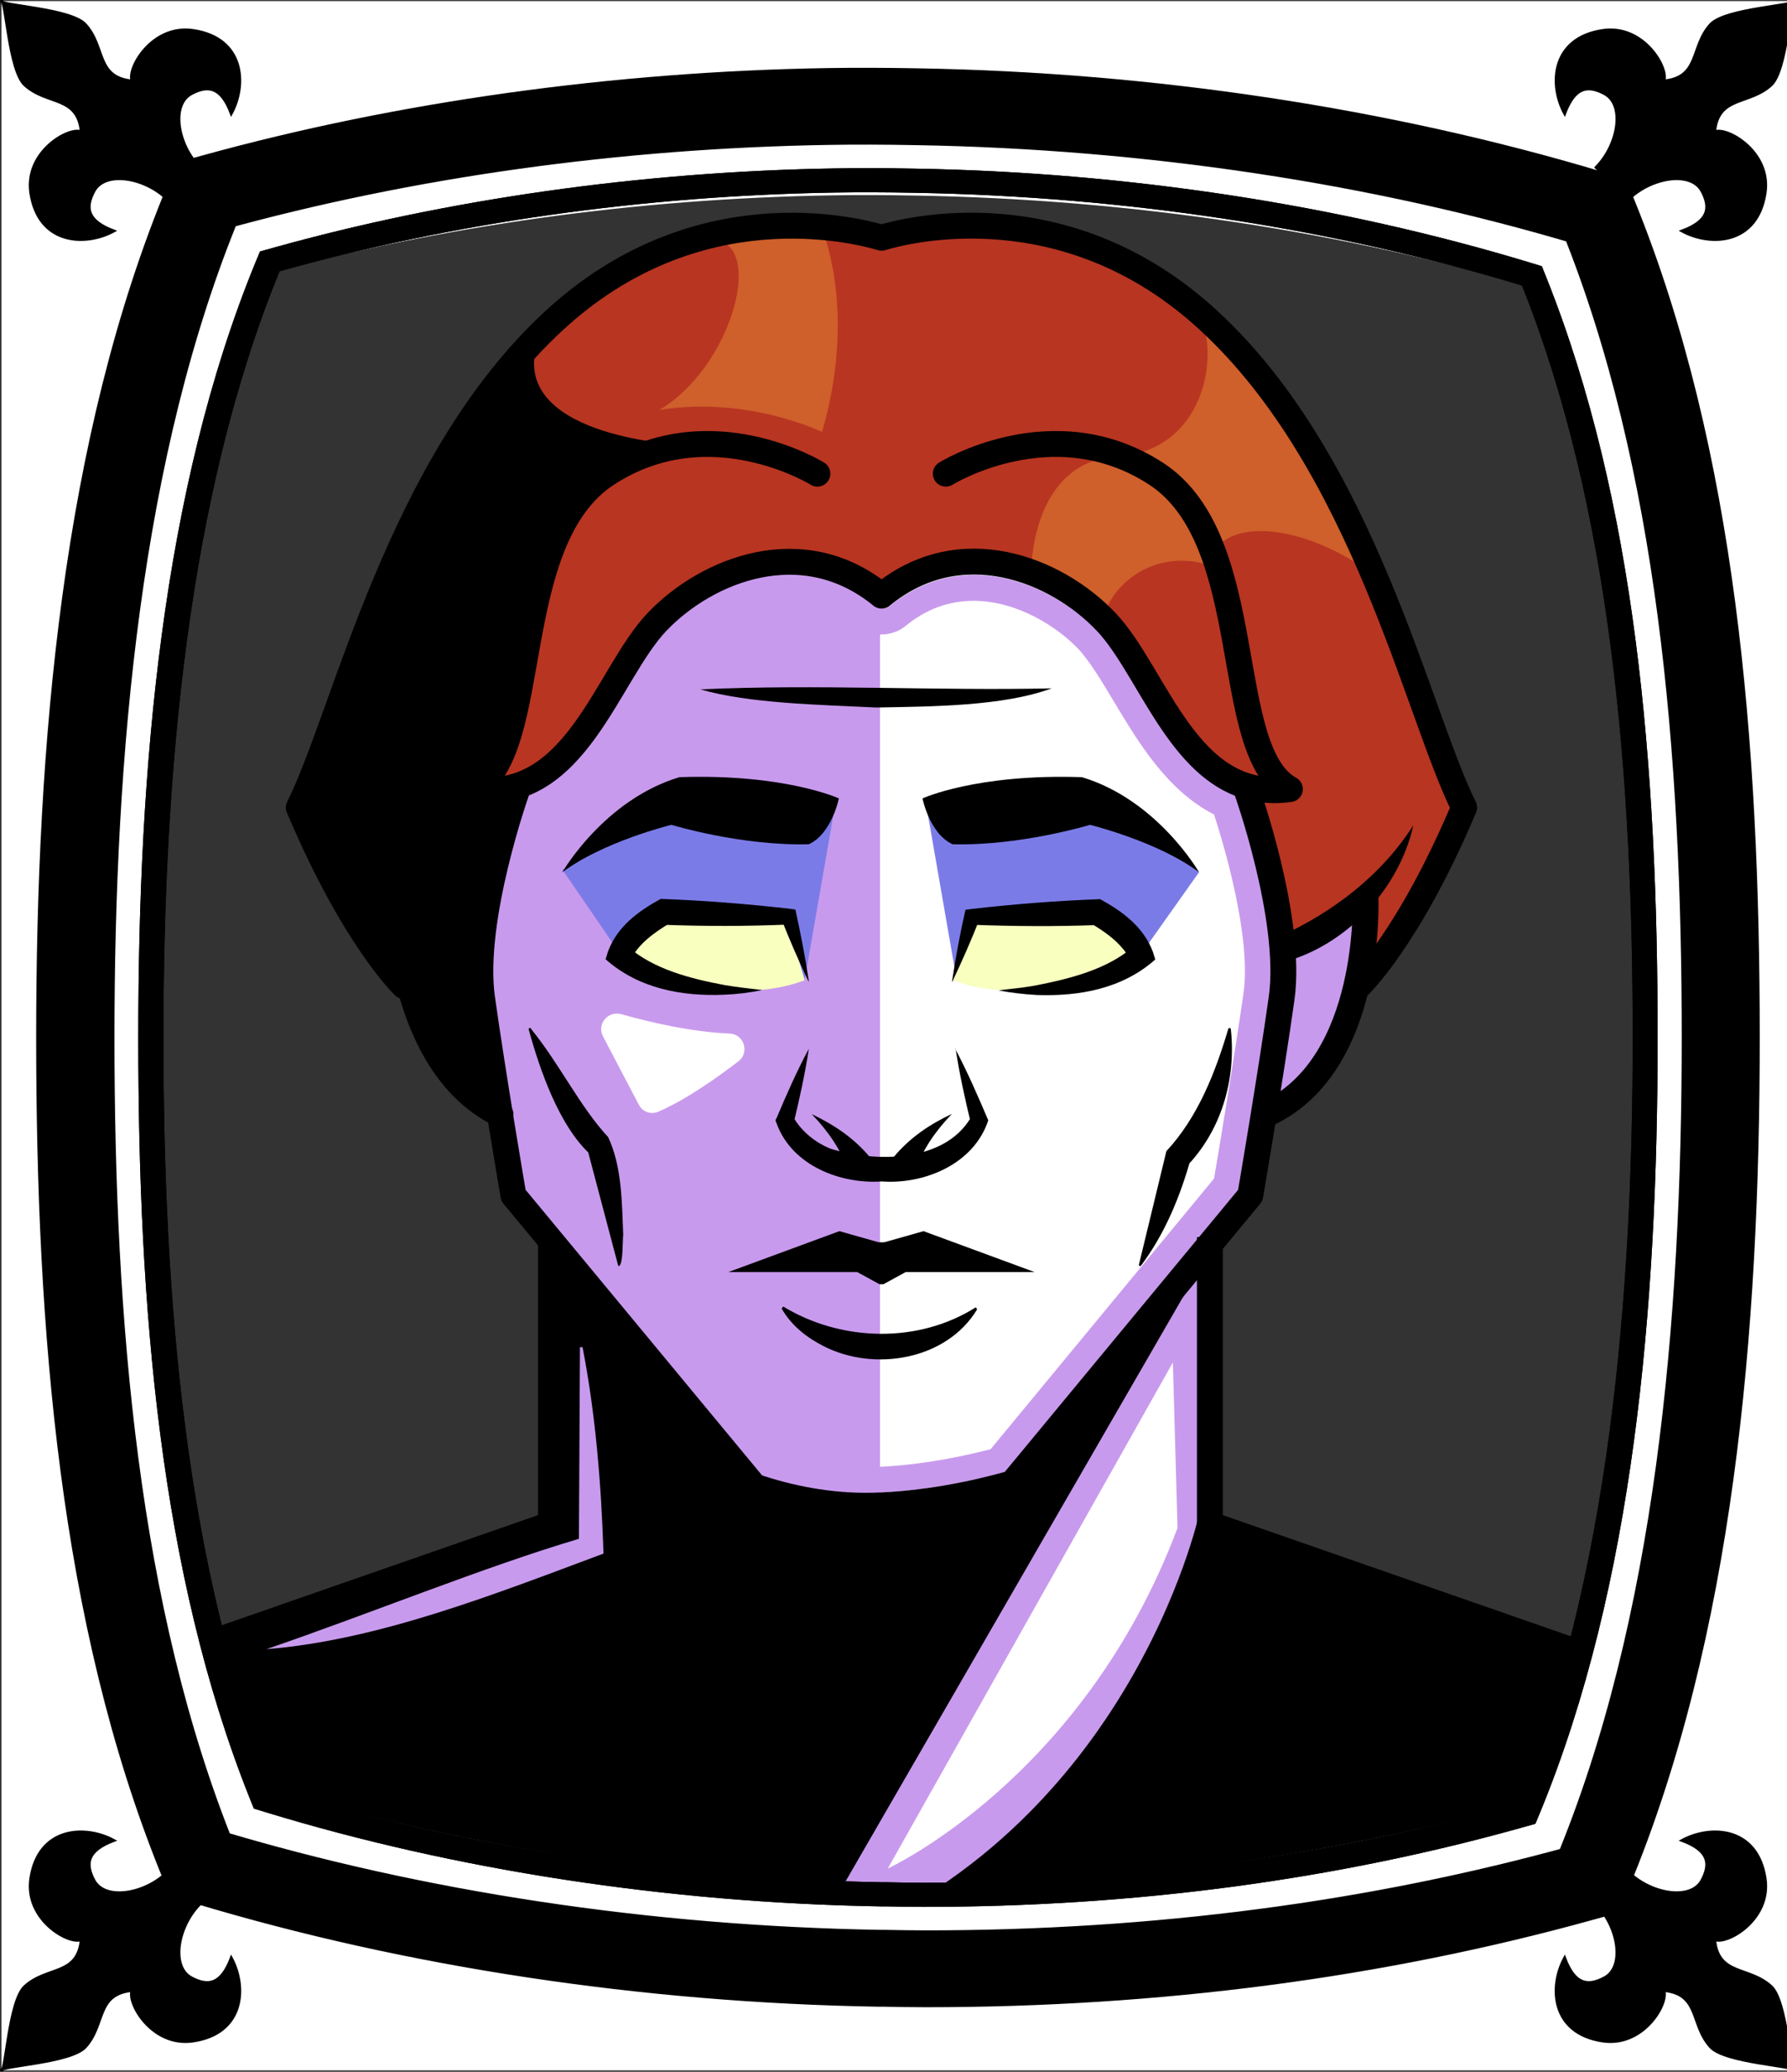 <svg id="Capa_2" xmlns="http://www.w3.org/2000/svg" xmlns:xlink="http://www.w3.org/1999/xlink" viewBox="0 0 69.02 80">
<rect x="0" y="0" width="69.02" height="80" fill="#333333" stroke="none"/>
<defs >
<style >
.cls-1{fill:#c89aed;}.cls-2{fill:#fff;}.cls-3{fill:#f8ffbf;}.cls-4{fill:#7b7be8;}.cls-5{fill:#a88347;}.cls-6{fill:#782ab5;}.cls-7,.cls-8,.cls-9,.cls-10,.cls-11,.cls-12{fill:none;}.cls-7,.cls-8,.cls-12{stroke:#000;}.cls-7,.cls-12{stroke-miterlimit:10;}.cls-8,.cls-9{stroke-linecap:round;stroke-linejoin:round;}.cls-9{stroke:#deb778;stroke-dasharray:0 0 0 4.06;}.cls-13{fill:#deb778;}.cls-14{fill:url(#USGS_19_Inundación_de_tierra_2);}.cls-11{stroke:#1d1d1b;stroke-dasharray:0 0 2 2;stroke-width:.3px;}.cls-15{fill:#cf5f2b;}.cls-16{fill:#fcf0c5;}.cls-12{stroke-width:.5px;}.cls-17{fill:#b83521;}
</style>
<pattern id="USGS_19_Inundación_de_tierra_2" x="0" y="0" width="72" height="72" patternTransform="translate(-308.48 -16279) rotate(-90)" patternUnits="userSpaceOnUse" viewBox="0 0 72 72">
<g >
<rect class="cls-10" width="72" height="72">
</rect>
<g >
<line class="cls-11" x1="71" y1="71" x2="144.44" y2="71">
</line>
<line class="cls-11" x1="71" y1="67" x2="144.44" y2="67">
</line>
<line class="cls-11" x1="71" y1="63" x2="144.44" y2="63">
</line>
<line class="cls-11" x1="71" y1="59" x2="144.44" y2="59">
</line>
<line class="cls-11" x1="71" y1="55" x2="144.44" y2="55">
</line>
<line class="cls-11" x1="71" y1="51" x2="144.44" y2="51">
</line>
<line class="cls-11" x1="71" y1="47" x2="144.44" y2="47">
</line>
<line class="cls-11" x1="71" y1="43" x2="144.44" y2="43">
</line>
<line class="cls-11" x1="71" y1="39" x2="144.44" y2="39">
</line>
<line class="cls-11" x1="71" y1="35" x2="144.44" y2="35">
</line>
<line class="cls-11" x1="71" y1="31" x2="144.44" y2="31">
</line>
<line class="cls-11" x1="71" y1="27" x2="144.44" y2="27">
</line>
<line class="cls-11" x1="71" y1="23" x2="144.44" y2="23">
</line>
<line class="cls-11" x1="71" y1="19" x2="144.44" y2="19">
</line>
<line class="cls-11" x1="71" y1="15" x2="144.44" y2="15">
</line>
<line class="cls-11" x1="71" y1="11" x2="144.44" y2="11">
</line>
<line class="cls-11" x1="71" y1="7" x2="144.44" y2="7">
</line>
<line class="cls-11" x1="71" y1="3" x2="144.44" y2="3">
</line>
</g>
<g >
<line class="cls-11" x1="-1" y1="71" x2="72.44" y2="71">
</line>
<line class="cls-11" x1="-1" y1="67" x2="72.44" y2="67">
</line>
<line class="cls-11" x1="-1" y1="63" x2="72.44" y2="63">
</line>
<line class="cls-11" x1="-1" y1="59" x2="72.44" y2="59">
</line>
<line class="cls-11" x1="-1" y1="55" x2="72.44" y2="55">
</line>
<line class="cls-11" x1="-1" y1="51" x2="72.44" y2="51">
</line>
<line class="cls-11" x1="-1" y1="47" x2="72.44" y2="47">
</line>
<line class="cls-11" x1="-1" y1="43" x2="72.44" y2="43">
</line>
<line class="cls-11" x1="-1" y1="39" x2="72.44" y2="39">
</line>
<line class="cls-11" x1="-1" y1="35" x2="72.44" y2="35">
</line>
<line class="cls-11" x1="-1" y1="31" x2="72.44" y2="31">
</line>
<line class="cls-11" x1="-1" y1="27" x2="72.44" y2="27">
</line>
<line class="cls-11" x1="-1" y1="23" x2="72.44" y2="23">
</line>
<line class="cls-11" x1="-1" y1="19" x2="72.44" y2="19">
</line>
<line class="cls-11" x1="-1" y1="15" x2="72.44" y2="15">
</line>
<line class="cls-11" x1="-1" y1="11" x2="72.44" y2="11">
</line>
<line class="cls-11" x1="-1" y1="7" x2="72.44" y2="7">
</line>
<line class="cls-11" x1="-1" y1="3" x2="72.44" y2="3">
</line>
<line class="cls-11" x1="1.04" y1="69" x2="74.48" y2="69">
</line>
<line class="cls-11" x1="1.04" y1="65" x2="74.48" y2="65">
</line>
<line class="cls-11" x1="1.04" y1="61" x2="74.48" y2="61">
</line>
<line class="cls-11" x1="1.04" y1="57" x2="74.48" y2="57">
</line>
<line class="cls-11" x1="1.04" y1="53" x2="74.48" y2="53">
</line>
<line class="cls-11" x1="1.04" y1="49" x2="74.48" y2="49">
</line>
<line class="cls-11" x1="1.04" y1="45" x2="74.48" y2="45">
</line>
<line class="cls-11" x1="1.04" y1="41" x2="74.48" y2="41">
</line>
<line class="cls-11" x1="1.04" y1="37" x2="74.48" y2="37">
</line>
<line class="cls-11" x1="1.04" y1="33" x2="74.48" y2="33">
</line>
<line class="cls-11" x1="1.04" y1="29" x2="74.48" y2="29">
</line>
<line class="cls-11" x1="1.04" y1="25" x2="74.48" y2="25">
</line>
<line class="cls-11" x1="1.04" y1="21" x2="74.48" y2="21">
</line>
<line class="cls-11" x1="1.04" y1="17" x2="74.48" y2="17">
</line>
<line class="cls-11" x1="1.04" y1="13" x2="74.48" y2="13">
</line>
<line class="cls-11" x1="1.04" y1="9" x2="74.48" y2="9">
</line>
<line class="cls-11" x1="1.04" y1="5" x2="74.48" y2="5">
</line>
<line class="cls-11" x1="1.04" y1="1" x2="74.48" y2="1">
</line>
</g>
<g >
<line class="cls-11" x1="-73" y1="71" x2=".44" y2="71">
</line>
<line class="cls-11" x1="-73" y1="67" x2=".44" y2="67">
</line>
<line class="cls-11" x1="-73" y1="63" x2=".44" y2="63">
</line>
<line class="cls-11" x1="-73" y1="59" x2=".44" y2="59">
</line>
<line class="cls-11" x1="-73" y1="55" x2=".44" y2="55">
</line>
<line class="cls-11" x1="-73" y1="51" x2=".44" y2="51">
</line>
<line class="cls-11" x1="-73" y1="47" x2=".44" y2="47">
</line>
<line class="cls-11" x1="-73" y1="43" x2=".44" y2="43">
</line>
<line class="cls-11" x1="-73" y1="39" x2=".44" y2="39">
</line>
<line class="cls-11" x1="-73" y1="35" x2=".44" y2="35">
</line>
<line class="cls-11" x1="-73" y1="31" x2=".44" y2="31">
</line>
<line class="cls-11" x1="-73" y1="27" x2=".44" y2="27">
</line>
<line class="cls-11" x1="-73" y1="23" x2=".44" y2="23">
</line>
<line class="cls-11" x1="-73" y1="19" x2=".44" y2="19">
</line>
<line class="cls-11" x1="-73" y1="15" x2=".44" y2="15">
</line>
<line class="cls-11" x1="-73" y1="11" x2=".44" y2="11">
</line>
<line class="cls-11" x1="-73" y1="7" x2=".44" y2="7">
</line>
<line class="cls-11" x1="-73" y1="3" x2=".44" y2="3">
</line>
<line class="cls-11" x1="-70.96" y1="69" x2="2.48" y2="69">
</line>
<line class="cls-11" x1="-70.96" y1="65" x2="2.48" y2="65">
</line>
<line class="cls-11" x1="-70.96" y1="61" x2="2.48" y2="61">
</line>
<line class="cls-11" x1="-70.96" y1="57" x2="2.48" y2="57">
</line>
<line class="cls-11" x1="-70.96" y1="53" x2="2.48" y2="53">
</line>
<line class="cls-11" x1="-70.96" y1="49" x2="2.48" y2="49">
</line>
<line class="cls-11" x1="-70.96" y1="45" x2="2.48" y2="45">
</line>
<line class="cls-11" x1="-70.96" y1="41" x2="2.48" y2="41">
</line>
<line class="cls-11" x1="-70.96" y1="37" x2="2.48" y2="37">
</line>
<line class="cls-11" x1="-70.96" y1="33" x2="2.48" y2="33">
</line>
<line class="cls-11" x1="-70.96" y1="29" x2="2.48" y2="29">
</line>
<line class="cls-11" x1="-70.96" y1="25" x2="2.48" y2="25">
</line>
<line class="cls-11" x1="-70.96" y1="21" x2="2.48" y2="21">
</line>
<line class="cls-11" x1="-70.96" y1="17" x2="2.48" y2="17">
</line>
<line class="cls-11" x1="-70.96" y1="13" x2="2.48" y2="13">
</line>
<line class="cls-11" x1="-70.96" y1="9" x2="2.48" y2="9">
</line>
<line class="cls-11" x1="-70.96" y1="5" x2="2.48" y2="5">
</line>
<line class="cls-11" x1="-70.96" y1="1" x2="2.48" y2="1">
</line>
</g>
</g>
</pattern>
</defs>

<g id="Capa_10">
<g >
<path class="cls-1" d="M63.24,64.3l-2.3,9.87-21.4,3.41-26.55-3.19-6.26-3.95-.55-6.36,14.93-5.16,.21-10.53-1.64-2.31-.44-3.62s-2.09-.55-3.62-4.5c-.03-.04-.07-.08-.1-.12-.11-.12-.21-.24-.3-.36-1.76-2.17-2.83-4.39-3.32-5.57-.23-.54-.34-.86-.34-.86,0,0,4.94-12.4,6.03-14.16,1.1-1.75,6.37-10.53,16.35-7.68,8.45-1.86,12.62,1.65,16.35,7.68,3.73,6.26,6.37,14.38,6.37,14.38,0,0-2.22,5.06-4.16,6.39-.04,.03-.08,.06-.12,.08-.55,2.97-3.4,4.94-3.4,4.94l-.66,3.51-1.65,2.2,.33,10.86,16.24,5.05Z">
</path>
<path class="cls-17" d="M56.66,31.27s-2.22,5.06-4.16,6.39l.21-2.67-3.07,1.75-1.55-6.42s-2.37-.39-3.88-4.06c-1.5-3.68-6.2-6.21-10.3-3.38-3.01-1.68-6.26-1.08-8.13,.85-2.47,3.97-4.4,6.44-5.66,6.74-.97,3.32-1.69,8.02-1.69,8.02l-2.91-.65-.1-.02-.2-.34-3.32-5.57c-.23-.54-.34-.86-.34-.86,0,0,4.94-12.4,6.03-14.16,1.1-1.75,6.37-10.53,16.35-7.68,8.45-1.86,12.62,1.65,16.35,7.68,3.73,6.26,6.37,14.38,6.37,14.38Z">
</path>
<polygon class="cls-4" points="32.22 31.29 31.08 37.84 23.93 36.8 21.72 33.58 26.26 31.16 32.22 31.29">
</polygon>
<path class="cls-2" d="M33.99,57.9V23.27s2.52-1.74,4-1.57,4.18,.96,5.22,2.87,3.39,5.22,4.87,5.74c1.83,5.39,1.65,7.13,1.65,7.13l-1.74,9.05-8.85,10.65-5.15,.75Z">
</path>
<polygon class="cls-4" points="35.81 31.29 36.95 37.84 44.1 36.8 46.31 33.68 45.41 32.86 41.76 31.16 35.81 31.29">
</polygon>
<path d="M46.67,48.39l-15.59,26.99-20.99-1.88-2.21-10.05,13.23-4.53,.22-10.53,7.77,9.21s5.86,1.1,10.05-.44c3.43-4.31,7.53-8.76,7.53-8.76Z">
</path>
<path class="cls-3" d="M36.8,37.84l.69-2.32,4.7-.26,1.74,1.69s-3.75,2.17-7.13,.9Z">
</path>
<path class="cls-3" d="M31.08,37.84l-.69-2.32-4.7-.26-1.74,1.69s3.75,2.17,7.13,.9Z">
</path>
<path d="M15.54,34.77s-.1,6.02,3.57,7.82c-.82-4.42-.75-5.96-.75-5.96l-2.82-1.87Z">
</path>
<path class="cls-2" d="M23.99,39.16c1.1,.31,2.71,.69,4.2,.75,.56,.03,.77,.75,.32,1.08-1.57,1.2-2.55,1.71-3.09,1.94-.29,.12-.61,0-.75-.28l-1.38-2.63c-.25-.47,.19-1,.7-.86Z">
</path>
<path class="cls-15" d="M39.83,22s0-4.19,3.33-4.38,4-3.9,3.14-5.52c4.57,4.57,5.62,7.62,6.47,9.9-2.57-1.81-5.71-2.09-6.09-.19-2.28-.67-3.9,.95-4.09,2.19-1.52-1.14-2.76-2-2.76-2Z">
</path>
<path d="M25.95,17.14s-6.9-.42-4.99-4.41c-4.99,5.82-5.9,10.81-7.15,13.06s-2.58,5.82-2.58,5.82l3.99,5.49,.08-2.58,3.05,2.12,1.76-6.17-1.16-.2s1.41-3.24,1.5-5.32,.67-7.57,5.49-7.82Z">
</path>
<path d="M47,59.25s-4.2,11.86-12.73,15.25c11.83,2.96,25.49-1.91,25.49-1.91l1.04-8.96-13.8-4.38Z">
</path>
<path class="cls-15" d="M31.75,16.68s-2.87-1.4-6.28-.85c2.72-1.63,3.96-6.05,2.33-6.52,2.56-.54,4.03-.23,4.03-.23,0,0,1.24,3.1-.08,7.6Z">
</path>
<path class="cls-1" d="M30.49,23.2c.95,0,1.82,.32,2.6,.96,.27,.22,.61,.34,.95,.34s.69-.12,.95-.34c.78-.64,1.66-.96,2.61-.96,1.68,0,3.23,1,4.04,1.85,.45,.48,.93,1.28,1.4,2.07,.92,1.53,2.04,3.41,3.85,4.33,.38,1.17,1.44,4.71,1.14,6.89-.37,2.58-.97,6.18-1.14,7.17l-8.63,10.45c-1.63,.42-3.17,.65-4.57,.69-.08,0-.16,0-.23,0-1.35,0-2.57-.27-3.43-.54l-8.77-10.6c-.17-1-.78-4.62-1.13-7.17-.31-2.16,.74-5.68,1.13-6.91,1.78-.93,2.9-2.79,3.83-4.33,.46-.77,.93-1.57,1.38-2.05,.81-.85,2.36-1.85,4.04-1.85m7.11-1c-1.08,0-2.19,.34-3.24,1.19-.09,.07-.2,.11-.31,.11s-.23-.04-.32-.11c-1.04-.85-2.16-1.19-3.24-1.19-1.92,0-3.72,1.07-4.76,2.16-.52,.55-1.01,1.37-1.52,2.23-.94,1.56-2.04,3.4-3.78,4.12-.1,.29-1.71,4.95-1.31,7.77,.38,2.73,1.05,6.7,1.18,7.46l9.13,11.03c.98,.32,2.41,.67,4.01,.67,.08,0,.17,0,.26,0,1.98-.05,3.85-.46,5.11-.8l9.01-10.9c.13-.76,.8-4.73,1.19-7.46,.38-2.77-1.16-7.32-1.32-7.76-1.76-.7-2.87-2.56-3.81-4.13-.51-.86-1-1.68-1.52-2.23-1.04-1.09-2.84-2.16-4.76-2.16h0Z">
</path>
<path class="cls-8" d="M36.53,18.29s4.15-2.58,8.12,0,2.49,10.7,5.17,12.18c-3.97,.55-5.17-4.43-7.1-6.46s-5.63-3.51-8.67-1.01c-3.04-2.49-6.74-1.01-8.67,1.01s-3.14,7.01-7.1,6.46c2.68-1.48,1.2-9.6,5.17-12.18s8.12,0,8.12,0">
</path>
<path d="M13.5,31.86c1.25,1.95,3.11,3.36,5.19,4.31,.24,.13,.34,.43,.21,.68-.11,.22-.37,.32-.59,.24-.6-.19-1.17-.45-1.69-.8-1.52-1.03-2.73-2.65-3.11-4.43h0Z">
</path>
<path class="cls-8" d="M15.35,34.71s0,6.4,3.98,8.32">
</path>
<path class="cls-8" d="M52.47,38.08s1.93-1.81,4.08-6.9c-1.81-3.62-3.85-13.25-9.85-18.79-5.5-5.09-11.67-3.51-12.65-3.21h0c-.97-.29-7.15-1.89-12.66,3.21-6,5.54-8.04,15.17-9.85,18.79,2.15,5.09,4.07,6.9,4.07,6.9">
</path>
<path d="M54.59,31.86c-.53,2.38-2.45,4.51-4.8,5.23-.57,.18-.91-.65-.38-.92,2.08-.95,3.94-2.36,5.19-4.32h0Z">
</path>
<path class="cls-8" d="M52.74,34.71s.27,6.34-3.72,8.26">
</path>
<path class="cls-8" d="M19.97,30.51s-1.78,4.98-1.35,8.04,1.21,7.61,1.21,7.61l9.31,11.24c1.29,.44,2.88,.78,4.57,.74,1.96-.05,3.88-.44,5.37-.86h.01l9.2-11.12s.78-4.55,1.21-7.61-1.35-8.04-1.35-8.04">
</path>
<path d="M20.51,39.73c1.11,1.36,1.87,2.98,2.98,4.18,.53,1.13,.53,2.51,.58,3.76-.03,.32,0,1.12-.16,1.22-.02,0-.03-.02-.04-.04l-1.15-4.35c-1.12-1.08-1.85-3.11-2.3-4.75-.01-.06,.07-.08,.1-.02h0Z">
</path>
<path d="M47.54,39.75c.21,1.95-.38,3.96-1.78,5.36,0,0,.24-.4,.24-.4-.41,1.47-1,2.92-1.93,4.16-.03,.04-.1,0-.08-.04,0,0,1.06-4.38,1.06-4.38,1.21-1.3,1.89-3.03,2.39-4.72,.02-.06,.1-.04,.1,.02h0Z">
</path>
<polygon points="34.15 47.97 35.67 47.54 39.96 49.12 34.98 49.12 34.12 49.59 33.97 49.59 33.11 49.12 28.13 49.12 32.42 47.54 33.94 47.97 34.15 47.97">
</polygon>
<path d="M30.25,50.45c2.24,1.36,5.21,1.44,7.44,.03,0,0,.05,.08,.05,.08-1.18,1.96-3.98,2.42-5.93,1.42-.65-.33-1.24-.79-1.62-1.45l.06-.08h0Z">
</path>
<path d="M36.89,40.49c.48,.91,.88,1.83,1.28,2.77-.56,1.71-2.5,2.48-4.11,2.36-1.56,.11-3.46-.59-4.06-2.23-.04-.12-.08-.1,0-.23,.38-.9,.77-1.79,1.24-2.66-.15,.98-.36,1.93-.59,2.88v-.23c.3,.53,.85,.98,1.44,1.21,1.73,.53,4.38,.54,5.41-1.21,0,0,0,.23,0,.23-.23-.95-.44-1.9-.59-2.88h0Z">
</path>
<path d="M31.35,43.02c.82,.39,1.62,.9,2.27,1.69l-.87,.49c-.24-.76-.77-1.53-1.39-2.17,0,0,.63,.65,0,0Z">
</path>
<path d="M36.76,43.02c-.63,.65-1.15,1.41-1.39,2.17l-.87-.49c.65-.79,1.44-1.3,2.27-1.69,0,0-.82,.39,0,0Z">
</path>
<path d="M27.05,26.62c4.45-.21,9.14,.06,13.57-.04-1.87,.69-4.59,.7-6.78,.74-2.19-.11-4.88-.15-6.79-.7h0Z">
</path>
<path d="M21.72,33.68s1.6-2.79,4.52-3.67c4.08-.14,6.16,.82,6.16,.82,0,0-.27,1.36-1.16,1.77-2.62,.07-5.31-.75-5.31-.75,0,0-2.65,.65-4.22,1.84Z">
</path>
<path d="M46.31,33.68s-1.6-2.79-4.52-3.67c-4.08-.14-6.16,.82-6.16,.82,0,0,.27,1.36,1.16,1.77,2.62,.07,5.31-.75,5.31-.75,0,0,2.65,.65,4.22,1.84Z">
</path>
<path d="M31.23,37.9c-.38-.79-.73-1.6-1.05-2.41l.27,.21c-1.61,.07-3.22,.07-4.82,.01l.24-.06c-.58,.34-1.2,.79-1.49,1.37,0,0-.12-.46-.12-.46,.98,.87,2.45,1.24,3.74,1.48,.47,.08,.95,.13,1.44,.19-.48,.1-.97,.16-1.46,.18-1.63,.07-3.31-.23-4.59-1.37,0,0,.09-.29,.09-.29,.36-.98,1.18-1.57,2.04-2.04,1.66,.06,3.32,.19,4.97,.38l.23,.03c.2,.91,.38,1.83,.52,2.77h0Z">
</path>
<path d="M36.77,37.9c.14-.93,.31-1.85,.52-2.77l.23-.03c1.65-.19,3.31-.32,4.97-.38,.86,.47,1.68,1.07,2.04,2.04,0,0,.09,.29,.09,.29-1.28,1.14-2.96,1.43-4.59,1.37-.49-.03-.98-.08-1.46-.18,.49-.06,.97-.1,1.44-.19,1.29-.25,2.76-.62,3.74-1.48,0,0-.12,.46-.12,.46-.03-.06-.13-.24-.23-.36-.34-.42-.79-.73-1.26-1.01l.24,.06c-1.61,.06-3.21,.05-4.82-.01l.27-.21c-.32,.81-.67,1.61-1.05,2.41h0Z">
</path>
<polyline class="cls-7" points="21.28 47.77 21.28 58.86 6.86 63.88">
</polyline>
<polyline class="cls-7" points="46.73 47.77 46.73 58.86 61.15 63.88">
</polyline>
<path class="cls-7" d="M21.28,58.86s2.81,12.98,15.66,17.37">
</path>
<path class="cls-7" d="M46.8,58.58s-2.81,12.98-15.66,17.37">
</path>
<path class="cls-12" d="M15.23,61.2s1.73,8.56,6.72,13.11">
</path>
<path class="cls-12" d="M53.01,61.2s-1.73,8.56-6.72,13.11">
</path>
<path class="cls-1" d="M10.29,63.68c3.92-1.34,8.42-3.18,12.07-4.26,0,0,.04-7.4,.04-7.4h.1c.51,2.63,.72,5.3,.81,7.97-4.16,1.55-8.7,3.35-13.02,3.69h0Z">
</path>
<path class="cls-2" d="M45.3,52.61l-11.01,19.54s7.55-3.46,11.19-13.15l-.18-6.39Z">
</path>
</g>
</g>
 <g
     id="g2850">
    <g
       id="g2837">
      <path
         id="path1951"
         d="M 0.057 0.043 L 0.057 79.943 L 69.309 79.943 L 69.309 0.043 L 0.057 0.043 z M 33.615 3.596 C 34.206 3.596 34.787 3.605 35.422 3.615 C 44.431 3.767 53.471 5.134 61.561 7.555 L 62.064 7.707 L 62.25 8.164 C 66.07 17.605 66.99 28.726 66.99 40.062 C 66.99 51.399 65.973 63.026 61.988 72.578 L 61.791 73.045 L 61.275 73.186 C 53.274 75.404 44.692 76.529 35.76 76.529 C 35.212 76.529 34.676 76.52 34.15 76.51 L 33.943 76.51 C 24.902 76.358 15.86 74.99 7.793 72.559 L 7.289 72.406 L 7.104 71.951 C 3.294 62.52 2.375 51.369 2.375 40.062 C 2.375 28.756 3.382 17.127 7.355 7.555 L 7.553 7.09 L 8.066 6.947 C 15.51 4.891 23.785 3.737 32.006 3.605 C 32.542 3.595 33.079 3.596 33.615 3.596 z "
         style="opacity:1;vector-effect:none;fill:#ffffff;fill-opacity:1;fill-rule:nonzero;stroke:none;stroke-width:1.952;stroke-linecap:butt;stroke-linejoin:miter;stroke-miterlimit:4;stroke-dasharray:none;stroke-dashoffset:0;stroke-opacity:1" />
    </g>
    <path
       id="path1154-8-2"
       d="m 33.675,6.611 c 0.558,0 1.115,0.01 1.683,0.019 8.427,0.143 16.803,1.405 24.363,3.67 3.573,8.831 4.444,19.417 4.444,29.762 0,10.344 -0.953,21.399 -4.681,30.335 -7.436,2.064 -15.43,3.274 -23.774,3.274 -0.506,0 -1.012,-0.01 -1.518,-0.019 h -0.176 C 25.568,73.509 17.192,72.089 9.643,69.814 6.08,61.002 5.209,50.415 5.209,40.062 c 0,-10.353 0.953,-21.389 4.661,-30.325 C 16.82,7.816 24.463,6.745 32.178,6.621 c 0.496,-0.01 1.002,-0.01 1.498,-0.01 m 0,-0.956 c -0.506,0 -1.012,0 -1.518,0.01 C 24.401,5.789 16.593,6.879 9.57,8.819 L 9.085,8.953 8.899,9.392 C 5.15,18.424 4.2,29.394 4.2,40.062 c 0,10.668 0.868,21.189 4.462,30.087 l 0.176,0.43 0.475,0.143 c 7.612,2.294 16.142,3.584 24.673,3.727 h 0.196 c 0.496,0.01 1.002,0.019 1.518,0.019 8.427,0 16.524,-1.061 24.074,-3.154 l 0.485,-0.134 0.186,-0.44 c 3.759,-9.013 4.72,-19.984 4.72,-30.679 0,-10.695 -0.868,-21.189 -4.472,-30.096 L 60.517,9.536 60.042,9.392 C 52.41,7.108 43.879,5.818 35.379,5.675 34.78,5.665 34.233,5.656 33.675,5.656 Z"
       style="fill:#ff0000;stroke:#ffffff;stroke-width:1.843;stroke-miterlimit:4;stroke-dasharray:none" />
    <path
       id="path1154"
       d="m 33.615,4.608 c 0.591,0 1.182,0.01 1.784,0.02 8.932,0.152 17.81,1.489 25.822,3.89 3.787,9.36 4.71,20.58 4.71,31.544 0,10.964 -1.01,22.681 -4.962,32.152 -7.881,2.188 -16.354,3.302 -25.198,3.302 -0.536,0 -1.073,-0.01 -1.609,-0.02 H 33.976 C 25.022,75.344 16.145,74.007 8.143,71.596 4.366,62.256 3.444,51.036 3.444,40.062 c 0,-10.974 1.01,-22.67 4.94,-32.142 7.367,-2.036 15.467,-3.171 23.644,-3.302 0.525,-0.01 1.062,-0.01 1.587,-0.01 m 0,-1.013 c -0.536,0 -1.073,0 -1.609,0.01 C 23.785,3.737 15.51,4.891 8.066,6.948 L 7.552,7.09 7.355,7.556 C 3.381,17.128 2.374,28.755 2.374,40.062 c 0,11.307 0.919,22.458 4.729,31.889 l 0.186,0.456 0.504,0.152 c 8.067,2.431 17.109,3.799 26.151,3.951 h 0.208 c 0.525,0.01 1.062,0.02 1.609,0.02 8.932,0 17.514,-1.124 25.516,-3.343 l 0.514,-0.142 0.197,-0.466 c 3.984,-9.552 5.002,-21.18 5.002,-32.517 0,-11.336 -0.919,-22.458 -4.74,-31.899 L 62.064,7.708 61.561,7.556 C 53.471,5.135 44.43,3.767 35.421,3.615 c -0.635,-0.01 -1.215,-0.02 -1.806,-0.02 z"
       style="fill:#000000;stroke:#000000;stroke-width:1.954;stroke-miterlimit:4;stroke-dasharray:none" />
    <g
       id="g1810">
      <path
         d="M 6.513,7.743 C 5.649,6.848 4.059,6.568 3.627,7.382 3.284,8.029 3.363,8.531 4.395,8.92 3.296,9.519 1.486,9.445 1.189,7.447 0.953,5.855 2.675,4.886 3.14,5.092 3.003,3.682 1.822,4.069 0.958,3.281 0.343,2.719 0.231,-0.026 0.056,0.044 -0.014,0.219 2.732,0.33 3.294,0.946 4.082,1.81 3.694,2.991 5.104,3.128 4.899,2.662 5.868,0.941 7.459,1.177 9.457,1.473 9.531,3.284 8.933,4.383 8.543,3.35 8.042,3.272 7.394,3.615 6.58,4.046 6.86,5.637 7.756,6.501"
         style="fill:#000000;stroke:#000000;stroke-width:0.111px;stroke-linecap:butt;stroke-linejoin:miter;stroke-opacity:1"
         id="path1737-3" />
      <path
         d="m 62.851,7.743 c 0.865,-0.895 2.455,-1.175 2.886,-0.361 0.343,0.647 0.265,1.149 -0.768,1.538 1.099,0.599 2.909,0.525 3.206,-1.473 0.236,-1.592 -1.485,-2.56 -1.951,-2.355 0.137,-1.41 1.318,-1.022 2.181,-1.81 0.616,-0.562 0.727,-3.308 0.902,-3.238 0.07,0.175 -2.676,0.286 -3.238,0.902 C 65.283,1.81 65.67,2.991 64.26,3.128 64.465,2.662 63.497,0.941 61.905,1.177 c -1.998,0.296 -2.072,2.107 -1.473,3.206 0.389,-1.033 0.891,-1.111 1.538,-0.768 0.814,0.431 0.534,2.022 -0.361,2.886"
         style="fill:#000000;stroke:#000000;stroke-width:0.111px;stroke-linecap:butt;stroke-linejoin:miter;stroke-opacity:1"
         id="path1737-3-5" />
      <path
         d="m 62.851,72.244 c 0.865,0.895 2.455,1.175 2.886,0.361 0.343,-0.647 0.265,-1.149 -0.768,-1.538 1.099,-0.599 2.909,-0.525 3.206,1.473 0.236,1.592 -1.485,2.56 -1.951,2.355 0.137,1.41 1.318,1.022 2.181,1.81 0.616,0.562 0.727,3.308 0.902,3.238 0.07,-0.175 -2.676,-0.286 -3.238,-0.902 -0.788,-0.864 -0.401,-2.045 -1.81,-2.181 0.205,0.465 -0.764,2.187 -2.355,1.951 -1.998,-0.296 -2.072,-2.107 -1.473,-3.206 0.389,1.033 0.891,1.111 1.538,0.768 0.814,-0.431 0.534,-2.022 -0.361,-2.886"
         style="fill:#000000;stroke:#000000;stroke-width:0.111px;stroke-linecap:butt;stroke-linejoin:miter;stroke-opacity:1"
         id="path1737-3-7" />
      <path
         d="M 6.513,72.244 C 5.649,73.14 4.059,73.42 3.627,72.606 3.284,71.958 3.363,71.457 4.395,71.067 c -1.099,-0.599 -2.909,-0.525 -3.206,1.473 -0.236,1.592 1.485,2.56 1.951,2.355 -0.137,1.41 -1.318,1.022 -2.181,1.81 -0.616,0.562 -0.727,3.308 -0.902,3.238 C -0.014,79.769 2.732,79.657 3.294,79.042 4.082,78.178 3.694,76.997 5.104,76.86 4.899,77.325 5.868,79.047 7.459,78.811 9.457,78.514 9.531,76.704 8.933,75.605 8.543,76.637 8.042,76.716 7.394,76.373 6.58,75.941 6.86,74.351 7.756,73.487"
         style="fill:#000000;stroke:#000000;stroke-width:0.111px;stroke-linecap:butt;stroke-linejoin:miter;stroke-opacity:1"
         id="path1737-3-5-5" />
    </g>
    <path
       id="path1154-9"
       d="m 33.713,7.426 c 0.537,0 1.074,0.009 1.62,0.019 8.112,0.14 16.174,1.371 23.451,3.581 3.44,8.616 4.277,18.945 4.277,29.037 0,10.092 -0.917,20.878 -4.506,29.596 -7.158,2.014 -14.852,3.04 -22.884,3.04 -0.487,0 -0.974,-0.009 -1.461,-0.019 H 34.041 C 25.909,72.54 17.847,71.309 10.58,69.089 7.15,60.492 6.312,50.163 6.312,40.062 c 0,-10.101 0.918,-20.868 4.486,-29.587 6.69,-1.874 14.047,-2.919 21.473,-3.04 0.477,-0.009 0.964,-0.009 1.441,-0.009 m 0,-0.932 c -0.487,0 -0.974,0 -1.461,0.009 C 24.786,6.624 17.27,7.687 10.511,9.58 L 10.043,9.71 9.864,10.139 c -3.609,8.812 -4.523,19.515 -4.523,29.923 0,10.408 0.835,20.673 4.295,29.354 l 0.169,0.42 0.457,0.14 c 7.327,2.238 15.538,3.497 23.749,3.637 h 0.189 c 0.477,0.009 0.964,0.019 1.461,0.019 8.112,0 15.906,-1.035 23.173,-3.077 l 0.467,-0.131 0.179,-0.429 c 3.619,-8.793 4.543,-19.497 4.543,-29.932 0,-10.435 -0.835,-20.673 -4.304,-29.363 l -0.169,-0.42 -0.457,-0.14 C 51.746,7.911 43.535,6.652 35.353,6.512 34.777,6.503 34.25,6.493 33.713,6.493 Z"
       style="fill:#000000;stroke:none;stroke-width:1.786;stroke-miterlimit:4;stroke-dasharray:none" />
    <path
       id="path1154-9-3"
       d="m 33.713,7.426 c 0.537,0 1.074,0.009 1.62,0.019 8.112,0.14 16.174,1.371 23.451,3.581 3.44,8.616 4.277,18.945 4.277,29.037 0,10.092 -0.917,20.878 -4.506,29.596 -7.158,2.014 -14.852,3.04 -22.884,3.04 -0.487,0 -0.974,-0.009 -1.461,-0.019 H 34.041 C 25.909,72.54 17.847,71.309 10.58,69.089 7.15,60.492 6.312,50.163 6.312,40.062 c 0,-10.101 0.918,-20.868 4.486,-29.587 6.69,-1.874 14.047,-2.919 21.473,-3.04 0.477,-0.009 0.964,-0.009 1.441,-0.009 m 0,-0.932 c -0.487,0 -0.974,0 -1.461,0.009 C 24.786,6.624 17.27,7.687 10.511,9.58 L 10.043,9.71 9.864,10.139 C 6.256,18.951 5.341,29.654 5.341,40.062 c 0,10.408 0.835,20.673 4.295,29.354 l 0.169,0.42 0.457,0.14 c 7.327,2.238 15.538,3.497 23.749,3.637 h 0.189 c 0.477,0.009 0.964,0.019 1.461,0.019 8.112,0 15.906,-1.035 23.173,-3.077 l 0.467,-0.131 0.179,-0.429 c 3.619,-8.793 4.543,-19.497 4.543,-29.932 0,-10.435 -0.835,-20.673 -4.304,-29.363 l -0.169,-0.42 -0.457,-0.14 C 51.746,7.911 43.535,6.652 35.353,6.512 34.777,6.503 34.25,6.493 33.713,6.493 Z"
       style="fill:#000000;stroke:none;stroke-width:1.786;stroke-miterlimit:4;stroke-dasharray:none" />
  </g>
</svg>
